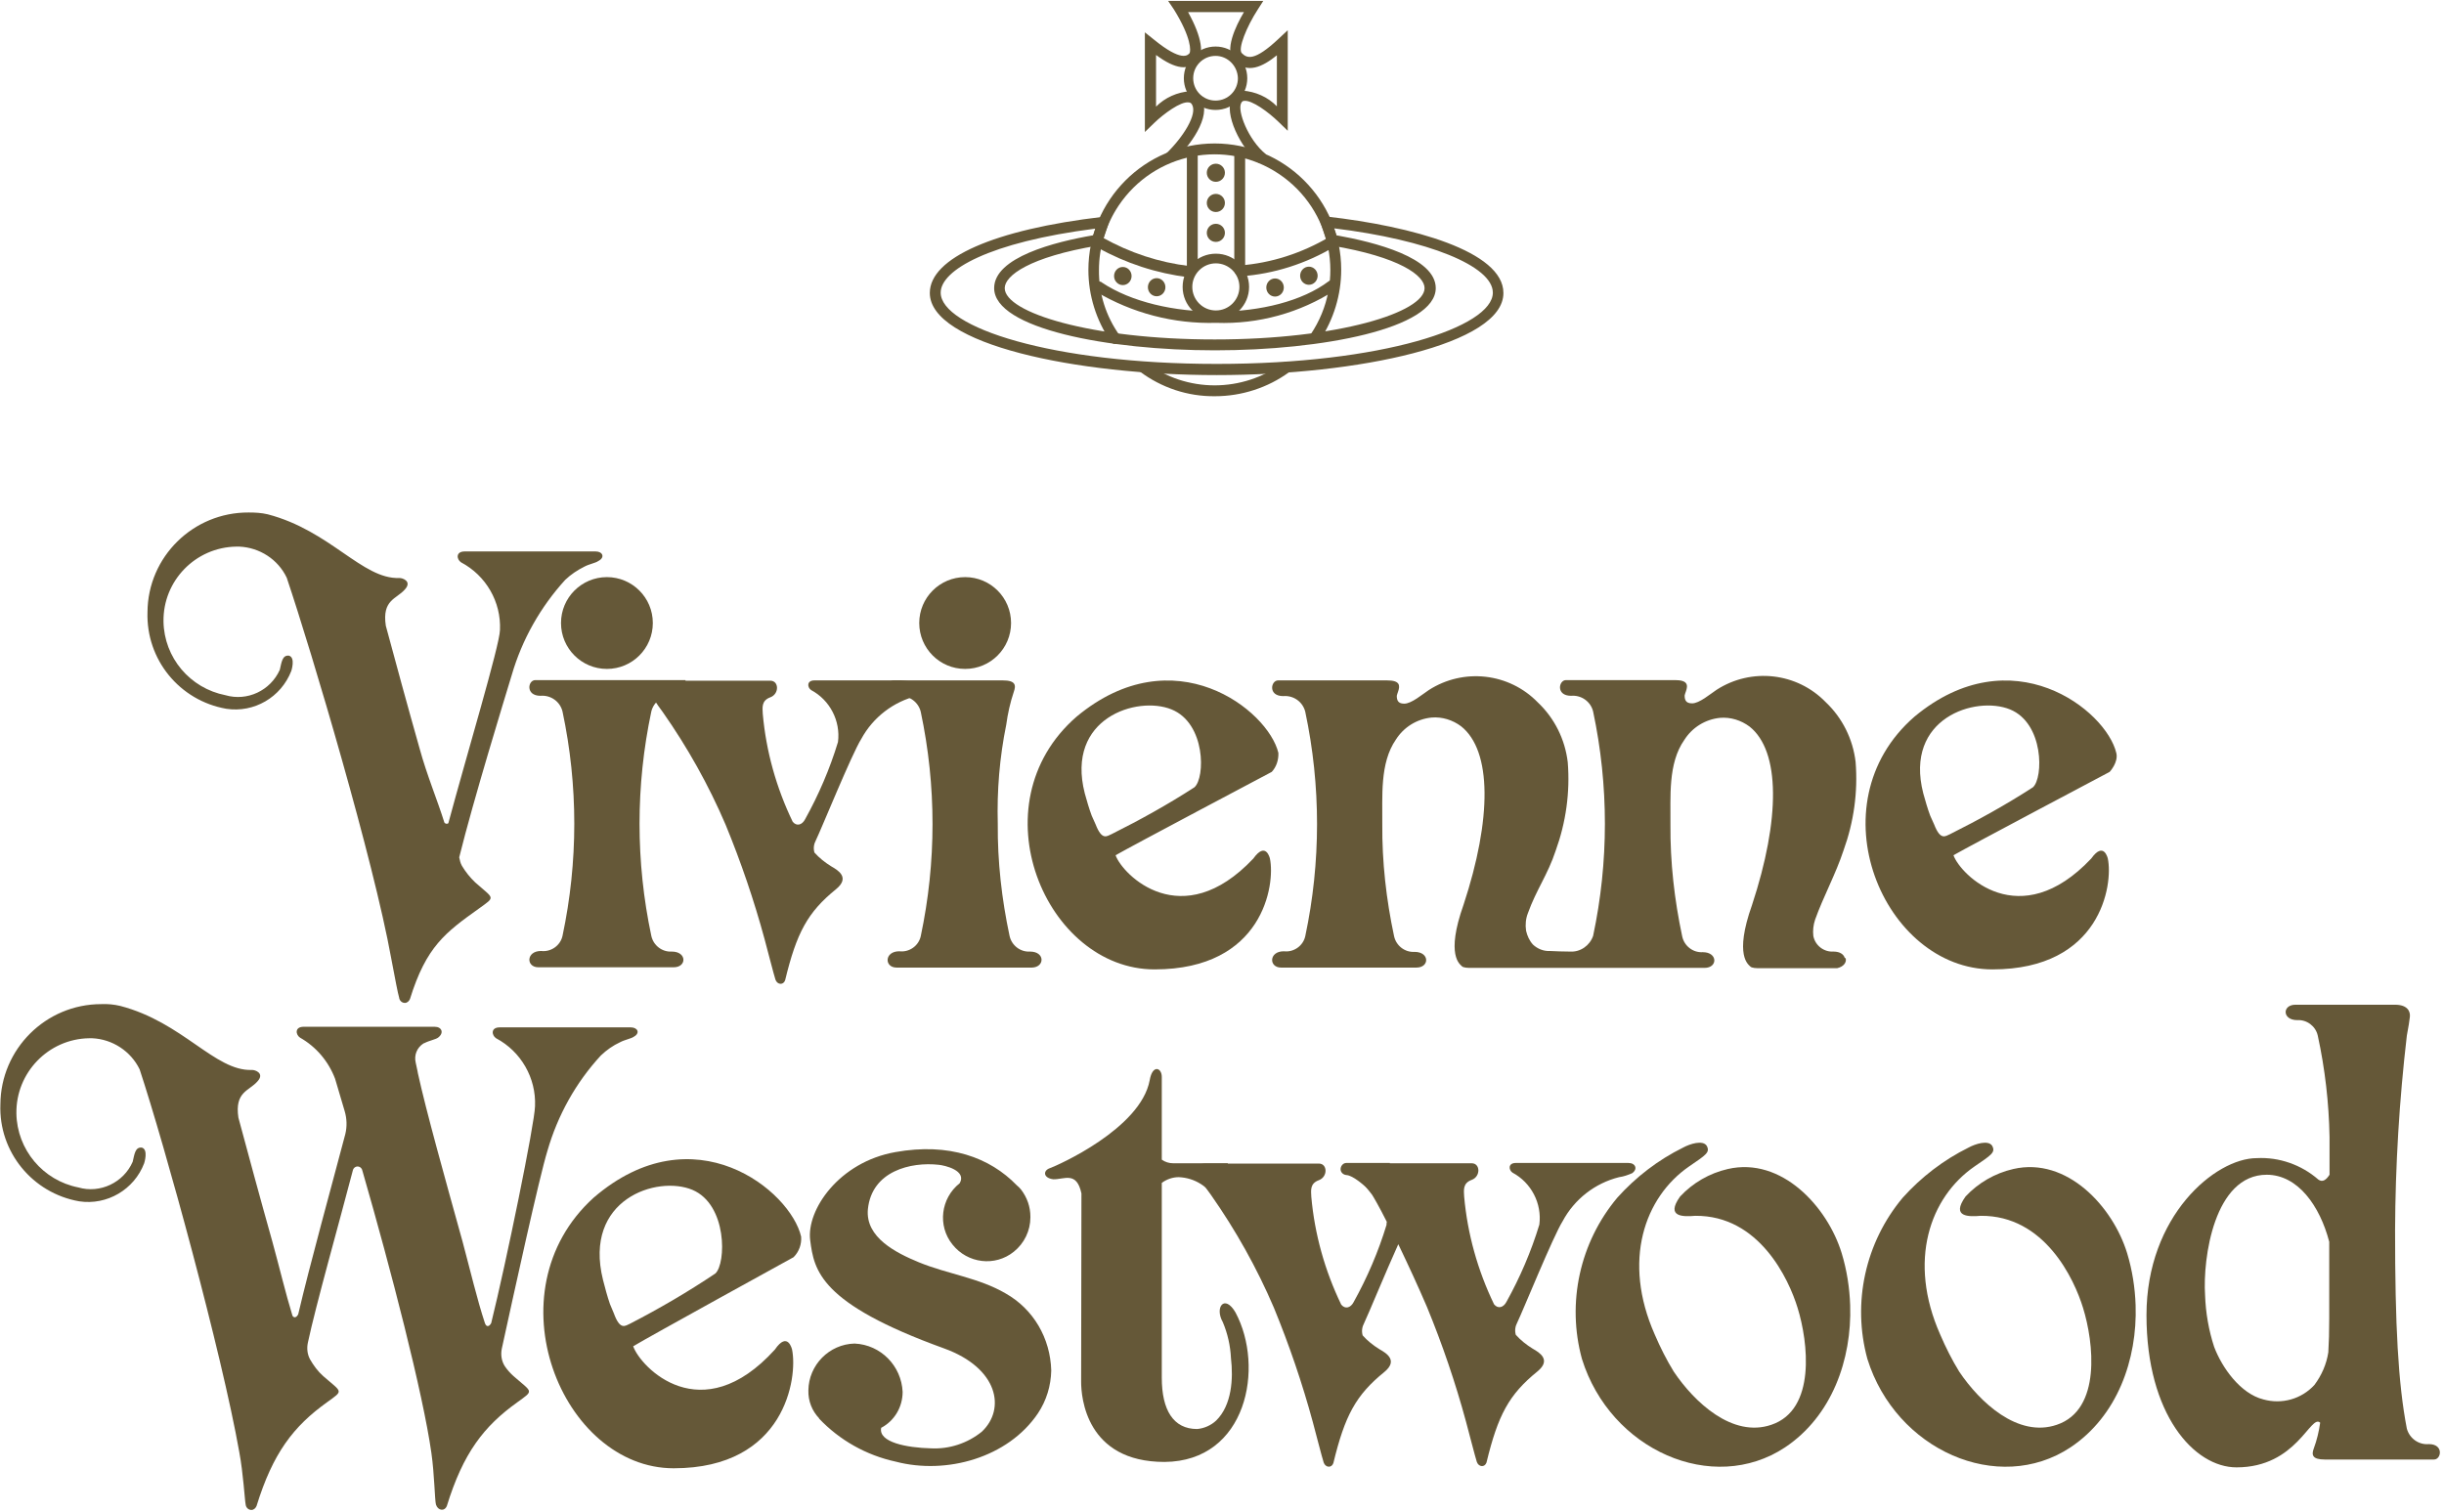 <svg width="551" height="341" viewBox="0 0 551 341" fill="none" xmlns="http://www.w3.org/2000/svg">
<path d="M136.829 150.843C142.546 150.843 147.18 146.209 147.18 140.492C147.18 134.775 142.546 130.141 136.829 130.141C131.112 130.141 126.478 134.775 126.478 140.492C126.478 146.209 131.112 150.843 136.829 150.843Z" fill="#655838"/>
<path d="M217.593 150.843C223.31 150.843 227.944 146.209 227.944 140.492C227.944 134.775 223.31 130.141 217.593 130.141C211.876 130.141 207.242 134.775 207.242 140.492C207.242 146.209 211.876 150.843 217.593 150.843Z" fill="#655838"/>
<path d="M151.47 214.583C149.291 214.719 147.316 213.221 146.839 211.042C143.298 194.358 143.298 177.129 146.839 160.445C147.384 158.198 149.495 156.699 151.81 156.904C155.215 156.904 154.534 153.363 154.534 153.363H120.69C118.987 153.363 118.442 156.904 121.847 156.904C124.163 156.699 126.274 158.198 126.818 160.445C130.36 177.129 130.36 194.358 126.818 211.042C126.342 213.221 124.231 214.719 121.983 214.447C118.579 214.447 118.579 218.124 121.371 218.124H151.879C154.875 218.124 154.875 214.583 151.47 214.583Z" fill="#655838"/>
<path d="M232.235 214.583C230.056 214.719 228.081 213.221 227.604 211.042C225.834 202.734 224.88 194.29 224.948 185.777C224.744 178.286 225.357 170.796 226.855 163.441C227.196 160.921 227.74 158.47 228.557 156.018C229.102 154.52 228.966 153.431 226.106 153.431H201.454C199.82 153.431 199.139 156.972 202.612 156.972C204.927 156.767 207.038 158.266 207.583 160.513C211.124 177.197 211.124 194.426 207.583 211.11C207.107 213.289 204.996 214.787 202.748 214.515C199.343 214.515 199.343 218.192 202.135 218.192H232.643C235.572 218.124 235.64 214.583 232.235 214.583Z" fill="#655838"/>
<path d="M547.597 325.651C545.282 325.855 543.239 324.357 542.626 322.178C540.651 311.963 539.97 298.752 539.97 277.437C540.038 262.728 540.923 248.087 542.626 233.514C543.035 231.267 543.171 230.518 543.307 229.292C543.443 228.066 542.762 226.568 539.97 226.568H517.498C514.501 226.568 514.501 230.041 517.906 230.041C520.085 229.905 522.06 231.403 522.537 233.514C524.171 241.005 525.057 248.7 525.193 256.395V264.907C524.444 266.065 523.627 266.678 522.673 265.997C518.86 262.66 513.82 260.89 508.781 261.162C499.452 261.162 483.925 274.169 483.925 296.573C483.925 318.977 494.685 330.894 504.219 330.894C517.838 330.894 520.903 318.773 523.082 320.816C522.809 322.791 522.333 324.766 521.652 326.604C521.107 328.034 521.243 329.124 524.103 329.124H548.755C550.389 329.124 551.002 325.651 547.597 325.651ZM521.788 312.304C518.86 315.504 514.433 316.73 510.279 315.572C505.104 314.278 500.95 308.422 499.179 303.723C497.954 299.978 497.273 296.028 497.136 292.078C496.592 283.77 499.179 264.907 511.028 264.907C518.042 264.907 523.014 271.921 525.125 280.025V297.254C525.125 300.318 525.057 302.77 524.92 304.949C524.512 307.605 523.422 310.124 521.788 312.304Z" fill="#655838"/>
<path d="M208.741 154.044L203.089 153.431C199.616 153.431 185.383 153.431 183.613 153.431C181.842 153.431 181.978 154.997 182.864 155.61C187.086 157.857 189.537 162.556 188.924 167.323C187.086 173.383 184.566 179.24 181.502 184.756C180.821 186.05 179.595 186.39 178.71 185.301C175.032 177.674 172.717 169.434 171.968 160.99C171.9 159.559 171.627 157.993 173.67 157.244C175.713 156.495 175.645 153.499 173.67 153.499H148.27C144.592 153.499 146.499 156.631 149.427 160.581C155.011 168.548 159.778 177.061 163.592 185.982C167.065 194.426 169.993 203.006 172.377 211.791C172.717 213.017 174.556 220.167 174.828 220.916C175.237 222.074 176.599 222.21 177.007 221.052C179.595 210.361 182.046 205.73 188.516 200.486C191.648 197.899 188.992 196.264 187.426 195.379C185.996 194.494 184.702 193.472 183.613 192.247C183.34 191.293 183.477 190.34 183.953 189.455C185.179 186.935 192.057 169.979 194.168 166.642C196.824 161.739 201.454 158.198 206.834 156.904C210.035 156.086 208.741 154.044 208.741 154.044Z" fill="#655838"/>
<path d="M288.211 169.774C285.896 160.104 264.649 143.352 242.722 161.602C219.909 181.419 235.776 218.601 260.291 218.601C284.807 218.601 287.53 199.465 286.305 193.609C286.305 193.609 285.419 189.591 282.559 193.609C266.42 210.701 253.073 197.286 251.507 192.859C254.911 190.885 286.713 174.064 286.713 174.064C287.735 172.975 288.28 171.409 288.211 169.774ZM269.28 177.537C263.288 181.419 257.022 184.892 250.621 188.093C249.532 188.569 248.442 189.591 247.012 185.913L246.127 183.939C245.514 182.304 245.037 180.602 244.561 178.899C240.202 161.875 256.41 156.836 264.105 159.968C271.868 163.101 271.732 175.426 269.28 177.537Z" fill="#655838"/>
<path d="M477.116 169.774C474.8 160.104 453.554 143.352 431.626 161.602C408.813 181.419 424.68 218.601 449.195 218.601C473.643 218.601 476.435 199.465 475.209 193.609C475.209 193.609 474.324 189.591 471.464 193.609C455.324 210.701 441.977 197.286 440.411 192.859C443.816 190.885 475.618 174.064 475.618 174.064C475.618 174.064 477.661 171.885 477.116 169.774ZM458.321 177.537C452.328 181.419 446.063 184.892 439.662 188.093C438.572 188.569 437.483 189.591 436.053 185.913L435.167 183.939C434.554 182.304 434.078 180.602 433.601 178.899C429.243 161.875 445.45 156.836 453.145 159.968C460.84 163.101 460.704 175.426 458.321 177.537Z" fill="#655838"/>
<path d="M180.616 278.867C178.233 268.517 156.441 250.607 133.833 270.083C110.407 291.329 126.682 331.099 151.879 331.099C177.075 331.099 179.867 310.601 178.573 304.336C178.573 304.336 177.62 300.046 174.692 304.336C158.076 322.655 144.388 308.286 142.754 303.587C146.227 301.476 178.914 283.498 178.914 283.498C180.14 282.272 180.752 280.57 180.616 278.867ZM161.276 287.175C155.079 291.329 148.678 295.075 142.073 298.48C140.983 298.956 139.825 300.114 138.395 296.164L137.51 294.053C136.897 292.283 136.42 290.444 135.944 288.605C131.449 270.423 148.133 264.975 156.101 268.312C164 271.649 163.728 284.928 161.276 287.175Z" fill="#655838"/>
<path d="M415.895 216.013C415.691 215.264 414.874 214.583 413.375 214.583C411.196 214.719 409.221 213.221 408.813 211.042C408.677 209.816 408.813 208.59 409.221 207.364C411.128 202.053 413.852 197.15 415.623 191.77C417.938 185.369 418.891 178.627 418.347 171.817C417.734 166.642 415.35 161.875 411.605 158.334C405.136 151.66 394.853 150.502 387.021 155.542C385.659 156.427 383.072 158.674 381.437 158.606C380.007 158.606 379.803 157.721 379.803 156.836C379.871 156.563 379.939 156.291 380.075 155.95C380.62 154.452 380.484 153.363 377.624 153.363H353.04C351.406 153.363 350.725 156.904 354.198 156.904C356.513 156.699 358.625 158.198 359.169 160.445C362.71 177.129 362.71 194.358 359.169 211.042C358.42 213.221 356.309 214.719 353.994 214.583C352.428 214.583 350.861 214.515 349.363 214.447C348.001 214.515 346.639 213.97 345.618 213.017C344.801 212.131 344.324 211.042 344.052 209.884C343.847 208.522 343.983 207.16 344.46 205.934C346.367 200.623 348.955 197.218 350.725 191.838C353.04 185.437 353.994 178.695 353.449 171.885C352.836 166.71 350.453 161.943 346.707 158.402C340.238 151.728 329.955 150.571 322.124 155.61C320.762 156.495 318.174 158.742 316.54 158.674C315.11 158.674 314.905 157.789 314.905 156.904C314.974 156.631 315.042 156.359 315.178 156.018C315.723 154.52 315.586 153.431 312.726 153.431H288.143C286.509 153.431 285.828 156.972 289.301 156.972C291.616 156.767 293.727 158.266 294.272 160.513C297.813 177.197 297.813 194.426 294.272 211.11C293.795 213.289 291.684 214.787 289.437 214.515C286.032 214.515 286.032 218.192 288.824 218.192H319.332C322.328 218.192 322.328 214.651 318.923 214.651C316.744 214.787 314.769 213.289 314.293 211.11C312.522 202.802 311.569 194.358 311.637 185.845C311.705 179.717 311.024 172.09 314.701 166.778C316.472 163.986 319.4 162.147 322.737 161.807C325.12 161.602 327.504 162.351 329.41 163.782C336.356 169.297 336.356 184.62 329.955 204.028C325.869 215.536 329.206 217.443 329.547 217.851C329.887 218.26 330.977 218.26 331.726 218.26H355.015H384.298C387.294 218.26 387.294 214.719 383.889 214.719C381.71 214.855 379.735 213.357 379.258 211.178C377.488 202.87 376.534 194.426 376.602 185.913C376.671 179.785 375.99 172.158 379.735 166.846C381.505 164.054 384.434 162.215 387.771 161.875C390.154 161.671 392.537 162.42 394.444 163.85C401.39 169.366 401.39 184.688 394.989 204.096C390.903 215.604 394.24 217.511 394.58 217.92C394.921 218.328 396.01 218.328 396.759 218.328H414.193C415.691 217.988 416.372 216.966 416.099 216.081L415.895 216.013Z" fill="#655838"/>
<path d="M226.719 291.67C220.658 288.129 213.644 287.312 207.175 284.656C202.067 282.545 195.053 279.072 195.666 272.67C196.551 264.022 205.404 261.979 211.601 262.66C213.031 262.796 218.002 263.954 216.368 266.814C212.078 270.219 211.329 276.416 214.734 280.638C218.138 284.928 224.335 285.677 228.557 282.272C230.941 280.366 232.303 277.505 232.303 274.509V274.373C232.303 272.126 231.554 270.015 230.192 268.244C229.919 267.904 229.579 267.563 229.238 267.291C223.178 261.026 213.984 257.621 201.863 259.8C189.129 262.047 181.774 272.875 182.659 279.685C183.545 286.494 184.77 293.917 212.827 304.064C225.084 308.49 226.787 317.751 221.339 322.859C218.138 325.447 214.053 326.809 209.899 326.604C204.451 326.468 197.981 325.242 198.662 321.974C201.659 320.407 203.497 317.275 203.497 313.87C203.225 308.013 198.594 303.247 192.67 302.974C186.95 303.11 182.319 307.809 182.251 313.529C182.183 315.913 183.068 318.16 184.702 319.862H184.634C189.265 324.766 195.326 328.17 201.931 329.601C213.372 332.597 227.264 328.715 234.005 318.705C235.912 315.845 236.934 312.508 237.002 309.035C236.797 301.748 232.984 295.211 226.719 291.67Z" fill="#655838"/>
<path d="M278.541 295.96C276.09 291.738 273.774 294.802 275.681 298.139C276.771 300.727 277.384 303.451 277.52 306.243C278.065 310.874 277.724 316.866 274.183 320.339C273.025 321.429 271.459 322.11 269.893 322.246C264.513 322.246 261.925 317.956 261.925 310.669C261.925 306.379 261.925 284.52 261.925 266.746C263.015 265.929 264.377 265.452 265.739 265.452C269.348 265.588 272.617 267.631 274.251 270.9L276.839 262.32H264.513C263.56 262.32 262.674 262.047 261.925 261.502V242.844C261.925 240.733 259.814 239.983 259.201 243.593C257.158 254.556 238.295 262.864 236.729 263.409C235.095 263.954 235.163 265.656 237.478 265.929C239.93 265.997 242.722 264.022 243.811 269.129C243.811 282.545 243.743 308.967 243.743 311.623C243.743 315.028 244.833 329.669 262.538 329.669C281.129 329.533 285.147 308.286 278.541 295.96Z" fill="#655838"/>
<path d="M367.137 262.251C365.911 262.251 361.213 262.251 361.213 262.251C357.74 262.251 343.507 262.251 341.737 262.251C339.966 262.251 340.102 263.818 340.988 264.431C345.21 266.678 347.661 271.377 347.048 276.143C345.21 282.204 342.69 288.061 339.626 293.577C338.945 294.87 337.719 295.211 336.834 294.121C333.156 286.494 330.841 278.255 330.092 269.81C330.024 268.38 329.751 266.814 331.794 266.065C333.837 265.316 333.769 262.32 331.794 262.32H306.326C302.648 262.32 306.394 265.452 309.322 269.402C309.594 269.81 310.888 271.99 312.659 275.531C312.591 275.735 312.591 276.007 312.591 276.212C310.752 282.272 308.232 288.129 305.168 293.645C304.487 294.939 303.261 295.279 302.376 294.189C298.699 286.563 296.383 278.323 295.634 269.878C295.566 268.448 295.294 266.882 297.337 266.133C299.38 265.384 299.311 262.388 297.337 262.388H271.868C268.191 262.388 270.097 265.52 273.026 269.47C278.61 277.437 283.376 285.95 287.19 294.87C290.663 303.315 293.591 311.895 295.975 320.68C296.315 321.905 298.154 329.056 298.426 329.805C298.835 330.963 300.197 331.099 300.605 329.941C303.193 319.25 305.645 314.619 312.114 309.375C315.246 306.788 312.591 305.153 311.024 304.268C309.594 303.383 308.3 302.361 307.211 301.135C306.938 300.182 307.075 299.229 307.551 298.343C308.437 296.505 312.386 286.903 315.246 280.57C317.494 285.269 319.673 289.967 321.716 294.734C325.189 303.178 328.117 311.759 330.5 320.543C330.841 321.769 332.68 328.92 332.952 329.669C333.361 330.826 334.722 330.963 335.131 329.805C337.719 319.113 340.17 314.483 346.64 309.239C349.772 306.651 347.116 305.017 345.55 304.132C344.12 303.247 342.826 302.225 341.737 300.999C341.464 300.046 341.6 299.093 342.077 298.207C343.303 295.688 350.181 278.731 352.292 275.394C354.948 270.423 359.578 266.814 365.026 265.452C366.048 265.316 367.001 264.975 367.954 264.567C369.316 263.613 368.703 262.251 367.137 262.251Z" fill="#655838"/>
<path d="M308.913 268.653C307.756 267.427 305.032 265.044 303.533 264.975C302.784 264.907 302.171 264.294 302.24 263.545C302.308 262.796 302.921 262.183 303.67 262.251C303.738 262.251 303.806 262.251 303.874 262.251C306.257 262.251 313.34 262.251 313.34 262.251L312.931 268.176" fill="#655838"/>
<path d="M384.774 258.37C383.889 257.008 380.961 257.961 379.463 258.778C373.81 261.57 368.771 265.452 364.617 270.083C356.173 280.161 353.177 293.781 356.65 306.447C363.051 327.013 386.136 337.159 402.412 326.4C412.967 319.386 417.529 306.583 417.121 294.326C416.985 290.376 416.372 286.426 415.214 282.613C412.014 272.126 401.663 260.821 389.541 263.613C385.387 264.567 381.642 266.746 378.782 269.81C375.377 274.577 379.667 274.373 382.187 274.169C396.623 274.032 403.297 288.469 405.272 294.939C407.655 302.634 409.494 317.888 399.347 321.293C390.563 324.289 381.982 316.185 377.352 309.307C375.717 306.651 374.287 303.791 373.061 300.931C365.707 284.315 370.746 270.015 380.756 263.069C384.638 260.413 385.591 259.868 384.774 258.37Z" fill="#655838"/>
<path d="M449.127 258.37C448.242 257.008 445.314 257.961 443.816 258.778C438.163 261.57 433.124 265.452 428.97 270.083C420.526 280.161 417.53 293.781 421.003 306.447C427.404 327.013 450.489 337.159 466.765 326.4C477.32 319.386 481.882 306.583 481.474 294.326C481.338 290.376 480.725 286.426 479.567 282.613C476.367 272.126 466.016 260.821 453.894 263.613C449.74 264.567 445.995 266.746 443.135 269.81C439.73 274.577 444.02 274.373 446.54 274.169C460.976 274.032 467.65 288.469 469.625 294.939C472.008 302.634 473.847 317.888 463.7 321.293C454.916 324.289 446.335 316.185 441.705 309.307C440.07 306.651 438.64 303.791 437.414 300.931C430.06 284.315 435.099 270.015 445.109 263.069C448.991 260.413 449.944 259.868 449.127 258.37Z" fill="#655838"/>
<path d="M142.209 231.675H141.8C140.438 231.675 134.65 231.675 134.65 231.675H128.862H116.604H112.654C110.611 231.675 110.816 233.446 111.837 234.127C117.489 237.123 120.894 243.116 120.622 249.449C120.554 253.331 114.084 284.86 110.747 298.343C110.339 299.161 109.658 299.365 109.317 298.343C107.547 292.964 106.049 286.563 104.278 279.957C100.328 265.724 96.106 250.675 94.2 241.958L94.132 241.55C93.995 240.869 93.859 240.188 93.723 239.643C93.314 237.94 93.995 236.238 95.493 235.285L95.698 235.216C96.719 234.672 98.217 234.399 98.762 233.991C100.192 232.901 99.579 231.539 98.013 231.539H97.605C96.243 231.539 90.454 231.539 90.454 231.539H84.666H72.408H68.459C66.415 231.539 66.62 233.31 67.641 233.991C71.251 236.034 74.043 239.302 75.541 243.252L75.745 243.933L77.72 250.607C78.197 252.241 78.265 254.012 77.856 255.714C75.064 266.337 69.752 285.541 67.233 296.369C66.892 297.05 66.347 297.322 65.939 296.709C64.373 291.602 63.011 285.813 61.376 279.889C58.652 270.219 55.928 260.14 53.749 252.037C52.864 246.18 56.133 246.044 58.039 243.865C59.742 242.026 57.495 241.209 56.746 241.277C48.438 241.55 41.219 230.518 27.123 226.84C25.693 226.5 24.263 226.364 22.833 226.432C10.303 226.432 0.156 236.578 0.088 249.04C-0.321 259.732 7.306 269.061 17.862 270.9C24.127 271.853 30.255 268.244 32.503 262.32C32.503 262.32 33.524 259.187 31.958 258.778C30.46 258.642 30.323 260.277 29.915 261.979C27.872 266.678 22.56 269.197 17.657 267.767C9.69 266.201 3.833 259.255 3.697 251.083C3.561 241.89 10.915 234.263 20.109 234.127C20.313 234.127 20.517 234.127 20.79 234.127C25.352 234.331 29.506 237.055 31.481 241.141C37.133 258.234 50.004 305.085 53.954 327.49C54.839 332.188 55.179 338.317 55.384 339.27C55.452 339.951 55.996 340.496 56.678 340.496C57.222 340.496 57.631 340.088 57.835 339.611C61.513 327.694 66.143 321.633 73.77 316.185C77.516 313.461 77.175 314.074 72.885 310.329C71.659 309.239 70.706 307.945 69.888 306.515C69.276 305.358 69.139 304.064 69.412 302.77C71.182 294.394 76.562 275.394 79.558 263.886C79.695 263.341 80.24 262.932 80.852 263.069C81.193 263.137 81.465 263.409 81.601 263.682L81.806 264.363C88.071 286.086 95.357 314.142 97.264 327.694C97.945 332.461 98.013 338.317 98.285 339.27C98.694 340.632 100.192 340.905 100.737 339.611C104.414 327.694 109.045 321.633 116.672 316.185C120.417 313.461 120.077 314.074 115.787 310.329C115.038 309.648 114.357 308.899 113.812 308.082C113.063 306.924 112.858 305.494 113.131 304.132C115.719 292.283 121.575 265.452 123.414 259.528C125.729 251.492 129.815 244.137 135.467 238.009C136.761 236.783 138.191 235.761 139.825 235.012C140.847 234.467 142.345 234.195 142.89 233.786C144.388 232.969 143.775 231.675 142.209 231.675Z" fill="#655838"/>
<path d="M134.309 124.353H133.901C132.539 124.353 126.751 124.353 126.751 124.353H120.962H108.705H104.755C102.712 124.353 102.916 126.123 103.938 126.804C109.59 129.801 112.995 135.725 112.722 142.058C112.654 145.531 105.095 170.659 101.078 185.641C100.805 185.845 100.465 185.777 100.26 185.573C100.26 185.573 100.26 185.505 100.192 185.505C98.626 180.466 96.243 174.813 94.608 168.821C91.884 159.219 89.16 149.209 86.981 141.105C86.096 135.248 89.365 135.112 91.271 132.933C92.974 131.094 90.727 130.277 89.978 130.345C81.67 130.618 74.451 119.654 60.355 115.977C58.925 115.636 57.495 115.568 56.065 115.568C43.535 115.5 33.32 125.579 33.252 138.04C32.911 148.732 40.47 157.993 51.025 159.832C57.29 160.785 63.351 157.244 65.666 151.32C65.666 151.32 66.688 148.255 65.122 147.847C63.624 147.71 63.487 149.345 63.079 151.047C60.968 155.746 55.724 158.198 50.821 156.767C42.854 155.201 36.997 148.323 36.861 140.152C36.725 130.958 44.079 123.399 53.273 123.263C53.477 123.263 53.749 123.263 53.954 123.263C58.516 123.467 62.67 126.123 64.645 130.277C70.365 147.302 84.189 193.881 88.207 216.149C89.092 220.848 89.705 224.048 89.978 224.934C90.046 225.615 90.59 226.159 91.271 226.159C91.816 226.159 92.225 225.751 92.429 225.274C96.106 213.425 100.397 210.293 108.024 204.845C111.769 202.121 111.428 202.802 107.138 198.988C105.981 197.899 104.959 196.605 104.142 195.243C103.801 194.63 103.665 194.017 103.529 193.336C106.73 180.398 113.744 157.585 115.378 152.205C117.693 144.237 121.847 136.883 127.432 130.754C128.725 129.528 130.155 128.575 131.79 127.758C132.811 127.213 134.309 126.94 134.854 126.532C136.489 125.715 135.876 124.353 134.309 124.353Z" fill="#655838"/>
<path d="M273.91 89.35C267.782 89.418 261.857 87.444 256.954 83.766C256.409 83.29 256.341 82.54 256.818 81.996C257.226 81.519 257.907 81.383 258.452 81.791C262.879 85.128 268.326 86.899 273.842 86.899C279.358 86.899 284.806 85.128 289.233 81.859C289.777 81.451 290.526 81.587 290.935 82.132C291.344 82.677 291.207 83.494 290.663 83.902C285.828 87.444 279.903 89.35 273.91 89.35Z" fill="#655838"/>
<path d="M251.438 77.569C251.03 77.569 250.621 77.365 250.417 77.025C247.148 72.258 245.377 66.606 245.377 60.885C245.377 45.155 258.112 32.352 273.842 32.352C289.573 32.352 302.376 45.087 302.376 60.817C302.376 66.469 300.673 72.053 297.541 76.752C297.132 77.297 296.383 77.433 295.838 77.093C295.293 76.752 295.157 76.003 295.43 75.458C295.43 75.458 295.43 75.39 295.498 75.39C303.533 63.473 300.333 47.266 288.347 39.23C276.362 31.194 260.223 34.395 252.187 46.38C249.327 50.67 247.761 55.71 247.761 60.885C247.693 66.129 249.327 71.304 252.392 75.594C252.732 76.139 252.596 76.888 252.051 77.297C251.983 77.433 251.711 77.569 251.438 77.569Z" fill="#655838"/>
<path d="M274.115 72.189C269.961 72.189 266.624 68.853 266.624 64.699C266.624 60.545 269.961 57.208 274.115 57.208C278.269 57.208 281.606 60.545 281.606 64.699C281.606 68.853 278.269 72.189 274.115 72.189ZM274.115 59.387C271.187 59.387 268.803 61.77 268.803 64.699C268.803 67.627 271.187 70.01 274.115 70.01C277.043 70.01 279.426 67.627 279.426 64.699C279.426 61.77 277.043 59.387 274.115 59.387Z" fill="#655838"/>
<path d="M268.803 61.702C268.122 61.702 267.578 61.158 267.578 60.477V34.191C267.646 33.51 268.191 32.965 268.871 33.033C269.484 33.033 270.029 33.578 270.029 34.191V60.477C270.029 61.09 269.484 61.634 268.803 61.702Z" fill="#655838"/>
<path d="M279.495 61.975C278.814 61.975 278.269 61.43 278.269 60.749V34.259C278.337 33.578 278.882 33.033 279.563 33.101C280.176 33.101 280.721 33.646 280.721 34.259V60.749C280.721 61.43 280.176 61.975 279.495 61.975Z" fill="#655838"/>
<path d="M274.183 72.802C264.649 73.075 255.252 70.623 247.012 65.72C246.467 65.312 246.331 64.562 246.671 64.018C247.012 63.473 247.761 63.337 248.306 63.609C248.306 63.609 248.374 63.609 248.374 63.677C261.721 72.598 287.598 72.462 299.584 63.405C300.129 62.996 300.946 63.133 301.286 63.745C301.627 64.29 301.559 64.971 301.082 65.38C293.114 70.555 283.717 73.143 274.183 72.802Z" fill="#655838"/>
<path d="M279.631 62.315C278.95 62.315 278.405 61.77 278.337 61.09C278.337 60.477 278.814 59.932 279.495 59.864C286.645 59.319 293.523 57.072 299.652 53.462C300.265 53.122 301.014 53.326 301.354 53.871C301.695 54.484 301.558 55.233 300.946 55.574C294.476 59.455 287.258 61.77 279.699 62.315H279.631Z" fill="#655838"/>
<path d="M268.054 62.52H267.918C260.767 61.634 253.821 59.387 247.488 55.846C246.875 55.505 246.671 54.756 246.944 54.144C247.216 53.531 248.033 53.326 248.646 53.599C254.707 57.004 261.312 59.183 268.19 60C268.871 60.068 269.348 60.681 269.28 61.362C269.212 62.043 268.735 62.452 268.054 62.52Z" fill="#655838"/>
<path d="M274.115 41.001C275.243 41.001 276.158 40.086 276.158 38.958C276.158 37.829 275.243 36.915 274.115 36.915C272.987 36.915 272.072 37.829 272.072 38.958C272.072 40.086 272.987 41.001 274.115 41.001Z" fill="#655838"/>
<path d="M274.115 47.81C275.243 47.81 276.158 46.896 276.158 45.767C276.158 44.639 275.243 43.724 274.115 43.724C272.987 43.724 272.072 44.639 272.072 45.767C272.072 46.896 272.987 47.81 274.115 47.81Z" fill="#655838"/>
<path d="M274.115 54.552C275.243 54.552 276.158 53.638 276.158 52.509C276.158 51.381 275.243 50.466 274.115 50.466C272.987 50.466 272.072 51.381 272.072 52.509C272.072 53.638 272.987 54.552 274.115 54.552Z" fill="#655838"/>
<path d="M287.462 66.878C288.553 66.878 289.437 65.963 289.437 64.835C289.437 63.707 288.553 62.792 287.462 62.792C286.371 62.792 285.487 63.707 285.487 64.835C285.487 65.963 286.371 66.878 287.462 66.878Z" fill="#655838"/>
<path d="M295.089 64.222C296.18 64.222 297.064 63.307 297.064 62.179C297.064 61.051 296.18 60.136 295.089 60.136C293.998 60.136 293.114 61.051 293.114 62.179C293.114 63.307 293.998 64.222 295.089 64.222Z" fill="#655838"/>
<path d="M260.768 66.81C261.858 66.81 262.743 65.895 262.743 64.767C262.743 63.639 261.858 62.724 260.768 62.724C259.677 62.724 258.793 63.639 258.793 64.767C258.793 65.895 259.677 66.81 260.768 66.81Z" fill="#655838"/>
<path d="M253.14 64.29C254.231 64.29 255.115 63.376 255.115 62.247C255.115 61.119 254.231 60.204 253.14 60.204C252.05 60.204 251.166 61.119 251.166 62.247C251.166 63.376 252.05 64.29 253.14 64.29Z" fill="#655838"/>
<path d="M274.319 84.583C242.517 84.583 209.626 77.637 209.626 66.061C209.626 58.161 224.199 51.76 248.578 48.9L250.485 48.696L248.306 55.233L247.557 55.369C232.03 57.957 226.514 62.179 226.514 64.971C226.514 70.487 245.922 76.548 273.843 76.548C301.763 76.548 321.171 70.419 321.171 64.971C321.171 62.179 315.655 57.957 300.128 55.369L299.379 55.233L297.2 48.628L299.107 48.832C318.379 51.011 338.944 56.663 338.944 66.061C339.012 77.637 306.121 84.583 274.319 84.583ZM246.944 51.556C222.905 54.62 212.078 60.953 212.078 65.993C212.078 73.756 237.07 82.064 274.319 82.064C311.569 82.064 336.561 73.756 336.561 65.993C336.561 60 321.988 54.075 300.741 51.488L301.286 53.054C310.003 54.62 323.69 58.093 323.69 64.971C323.69 74.096 298.017 78.999 273.911 78.999C249.804 78.999 224.131 74.096 224.131 64.971C224.131 58.025 237.751 54.552 246.467 53.054L246.944 51.556Z" fill="#655838"/>
<path d="M283.853 36.779C279.631 33.374 275.885 25.542 277.724 22.137C278.201 21.252 279.086 20.571 280.108 20.435C283.036 20.639 285.828 21.865 287.871 23.976V12.467C284.602 15.123 281.197 16.689 278.269 13.761C275.954 11.446 278.541 5.93 280.448 2.729H267.85C271.187 8.722 271.255 12.195 270.097 13.557C268.054 16.009 265.058 15.668 260.631 12.399V24.044C262.674 22.001 265.398 20.775 268.327 20.571C269.348 20.707 270.301 21.32 270.846 22.274C273.298 26.36 268.054 33.101 264.581 36.438L262.879 34.667C266.76 30.922 270.029 25.747 268.735 23.567C268.599 23.295 268.327 23.091 267.986 23.091C266.216 22.818 262.334 25.678 260.223 27.721L258.112 29.764V7.292L260.155 8.926C266.42 14.034 267.782 12.467 268.19 11.991C268.463 11.514 268.667 8.586 264.649 2.117L263.355 0.21H284.806L283.581 2.117C281.061 5.998 279.018 11.037 279.971 11.991C281.129 13.148 282.763 13.898 288.211 8.79L290.322 6.815V29.492L288.211 27.449C286.032 25.338 282.219 22.478 280.448 22.75C280.176 22.75 279.971 22.955 279.835 23.227C278.882 24.929 281.401 31.535 285.351 34.736L283.853 36.779Z" fill="#655838"/>
<path d="M274.047 24.793C270.097 24.793 266.896 21.593 266.896 17.643C266.896 13.693 270.097 10.493 274.047 10.493C277.996 10.493 281.197 13.693 281.197 17.643C281.197 21.593 277.996 24.793 274.047 24.793ZM274.047 12.604C271.255 12.604 269.008 14.851 269.008 17.643C269.008 20.435 271.255 22.682 274.047 22.682C276.839 22.682 279.086 20.435 279.086 17.643C279.018 14.851 276.771 12.604 274.047 12.604Z" fill="#655838"/>
</svg>
